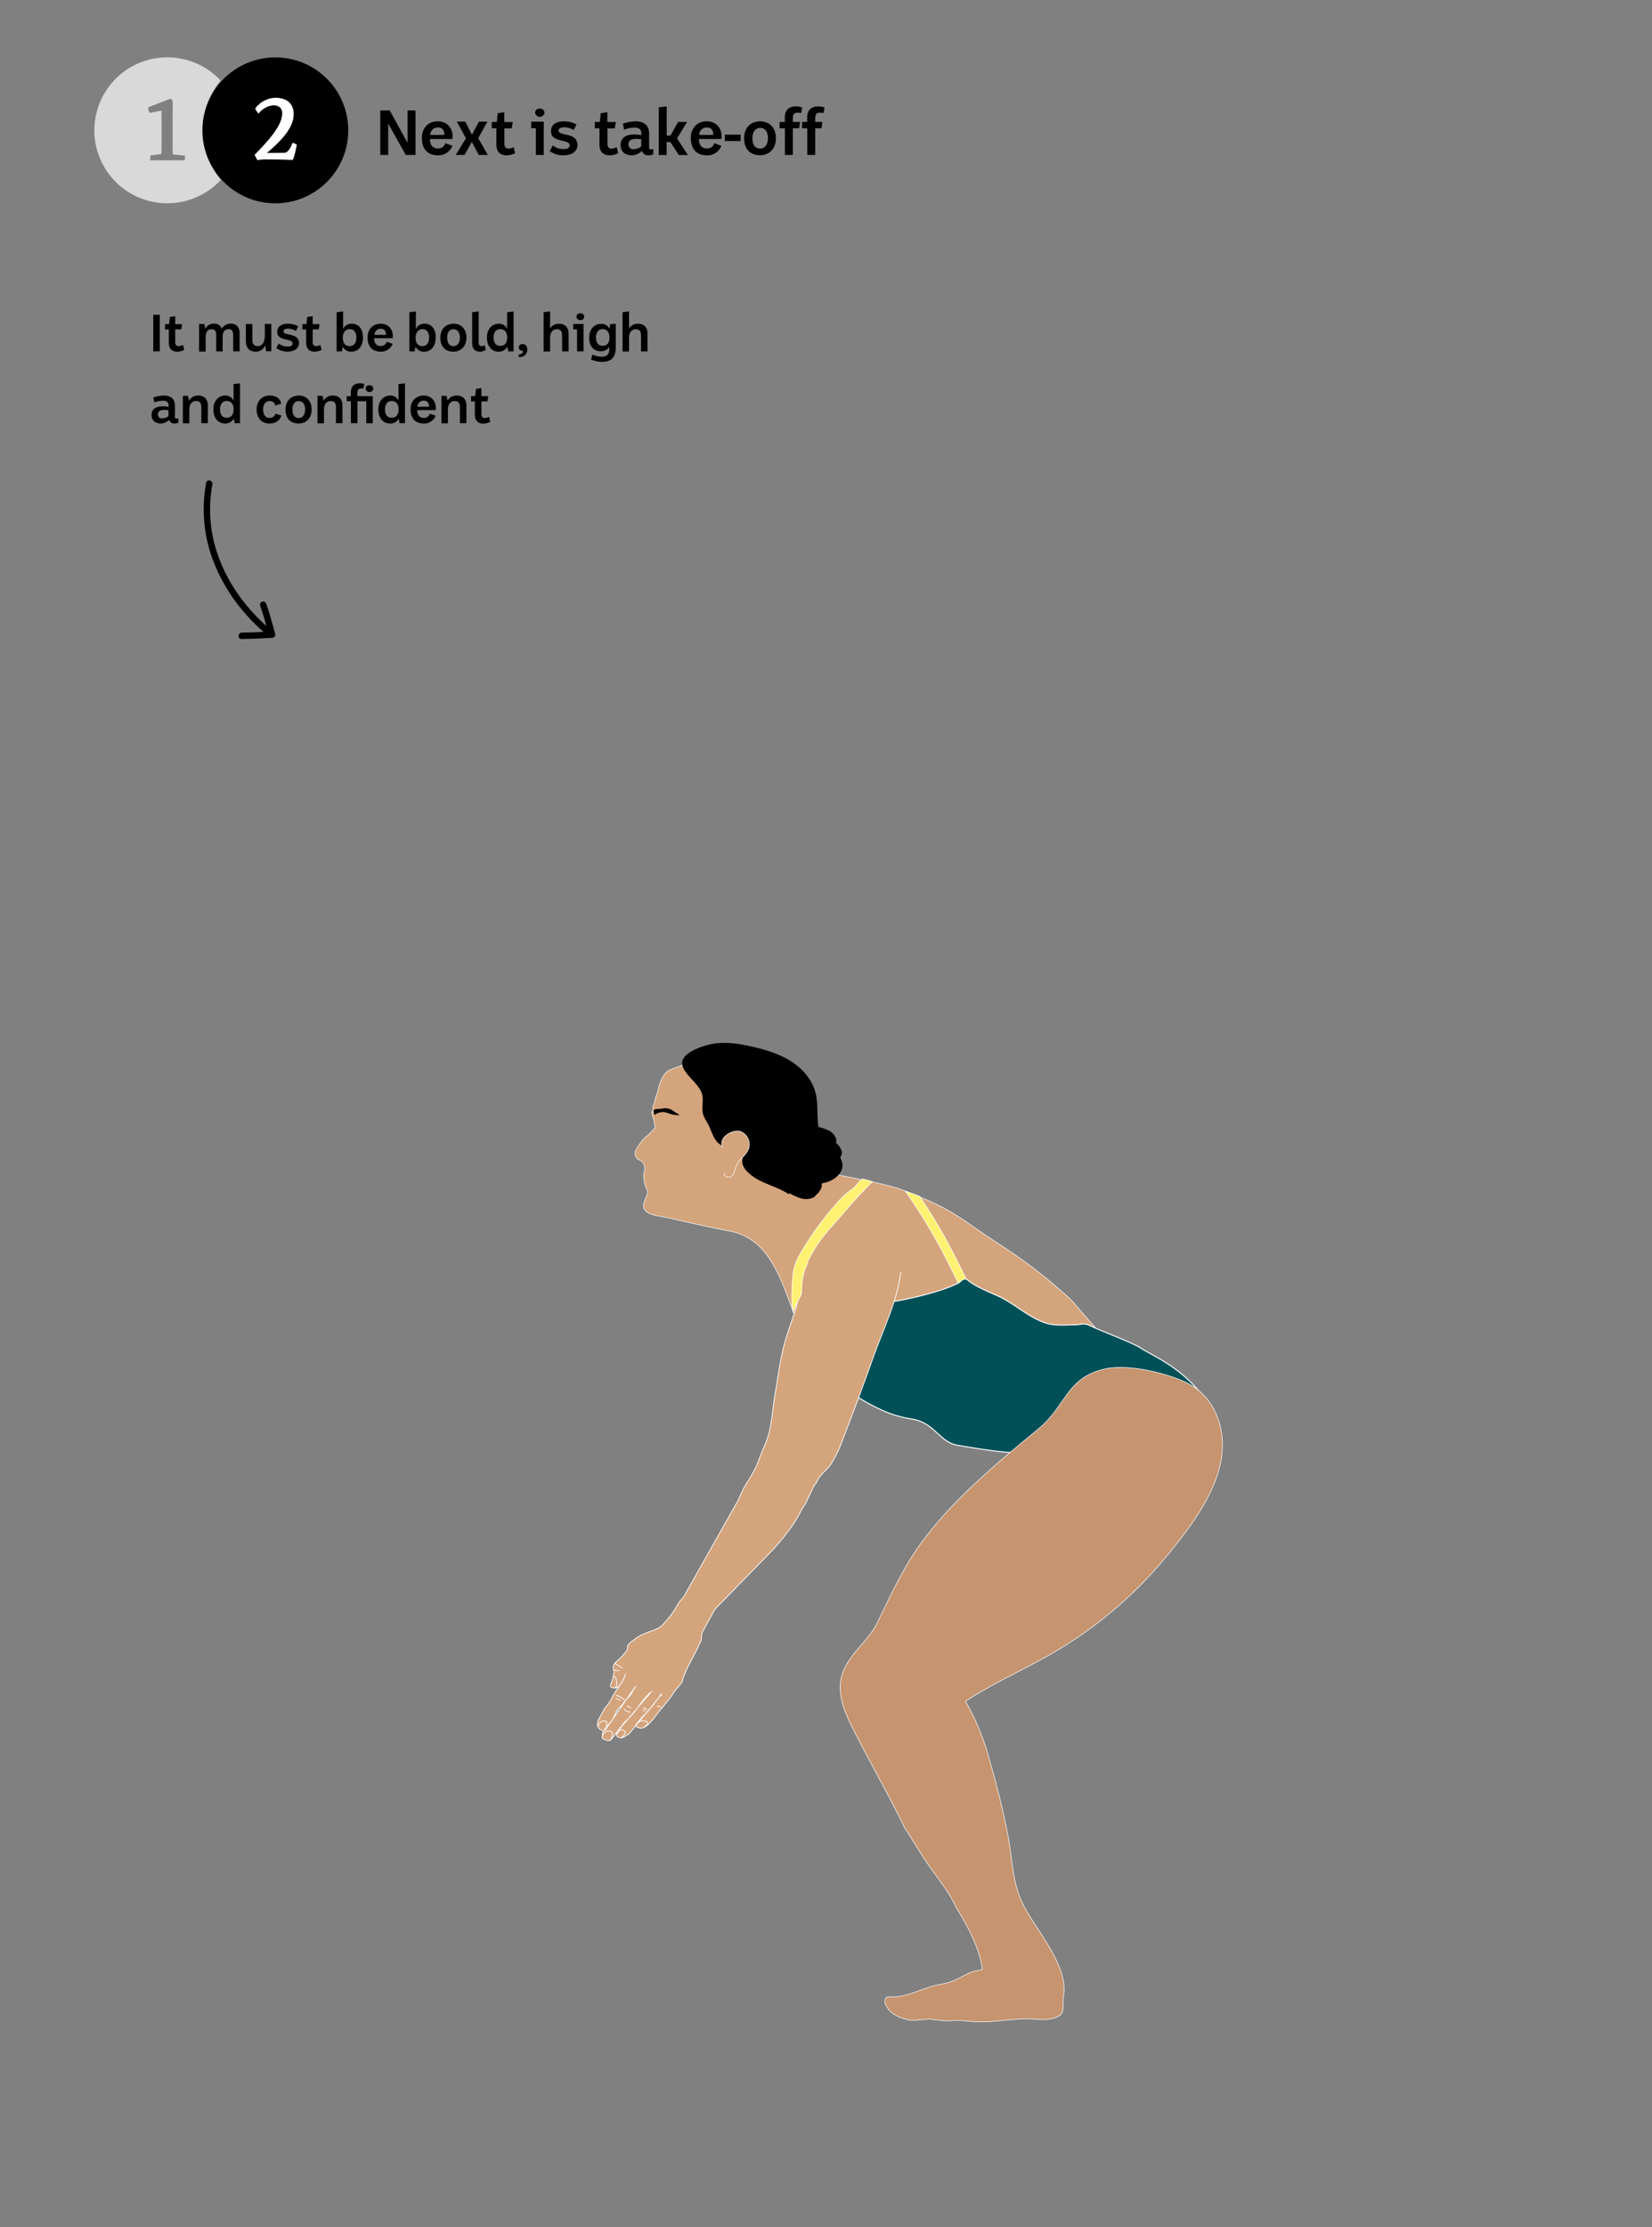 <svg id="Layer_1" data-name="Layer 1" xmlns="http://www.w3.org/2000/svg" viewBox="0 0 780 1051.14"><rect x="0" y="0" width="780" height="1051.14" fill="#808080" stroke="none"/><defs><style>.cls-1,.cls-3{fill:#d4a47c;}.cls-1,.cls-2,.cls-3,.cls-4,.cls-5{stroke:#fff;stroke-miterlimit:10;}.cls-1{stroke-width:0.27px;}.cls-2{fill:#005058;stroke-width:0.47px;}.cls-3{stroke-width:0.36px;}.cls-4{fill:#c6946f;stroke-width:0.27px;}.cls-5{fill:#fff171;stroke-width:0.3px;}.cls-6,.cls-7{fill:#fff;}.cls-6{opacity:0.7;}</style></defs><path class="cls-1" d="M505,612.86a236,236,0,0,0-31.35-24.38c-23.58-15.34-22.35-17.2-48.49-27.15-5.1-1.93-19-4.81-34.19-7.61a50.34,50.34,0,0,0,3.31-3.84,19.38,19.38,0,0,0-2.69-2.12,28,28,0,0,1-4.15-3.46c-1.16-1.13-2.48-1.8-2.78-3.38-.23-1.21.28-2.43.05-3.63a20,20,0,0,1-.64-2.42,30.62,30.62,0,0,1,.14-4c.12-2.92,0-5.91-.05-8.85a24.39,24.39,0,0,0-1.69-9.25,19.55,19.55,0,0,0-5.82-7.53,43.08,43.08,0,0,0-6.05-4.31,73.06,73.06,0,0,0-9.89-4.42c-3.82-1.39-8.6-1.57-12.6-1.28-3,.21-5.85,0-8.84.51a25.24,25.24,0,0,0-8.34,3.55c-2.23,1.35-4.56,1.83-7,2.54-1.22.35-2.21,1.21-3.47,1.63a28.43,28.43,0,0,0-4.39,1.69c-2.67,1.43-3.53,3.87-4.6,6.49-.71,1.74-.78,3.58-1.53,5.33a14,14,0,0,0-.75,2.64c-.21,1-.68,1.85-.89,2.87-.1.49,0,.92-.07,1.44s-.46.75-.45,1.28a19.22,19.22,0,0,0,.81,3.06,25.47,25.47,0,0,1,.68,3.63,2.08,2.08,0,0,0,.05.4c-.07,0-.18.1-.37.39a12.13,12.13,0,0,1-1.91,2.08c-1.69,1.72-2.13,1.56-3.87,3.71a27,27,0,0,0-2.9,4.29,3.41,3.41,0,0,0,2,4.91,1.84,1.84,0,0,1,1,.75,4.75,4.75,0,0,1,1.24,3.25,18.68,18.68,0,0,0-.58,3,18.44,18.44,0,0,0,.94,5.49c.5,1.44,1.28,2,.77,3.43-.37,1-.8,2-1.21,3-.78,1.9-.94,3.87.79,5.29,2.32,1.9,6.93,2.19,9.73,2.81,9.67,2.15,19.11,4.38,28.8,6.22a27.89,27.89,0,0,1,16.76,9.45c10.21,12.23,13.19,30.55,20.68,44.47.31-.36.13-11.87,0-22.58,1.47,4,2.9,8.05,4.22,12.26,1,3.07,4.3,1.62,6.75,3.7,2.24,1.9,1.51,9.27,4.41,9.74,10.49,1.73,21.12,2.41,31.72,3.38,18.17,1.65,36.31,4.16,54.56,4.39A219.83,219.83,0,0,0,531,641.05C529.18,641.44,508,615.66,505,612.86ZM371.74,555.2c1-.27,1.5.67,1.9,1.55-.36.39-.7.78-1,1.17C371.8,556.64,371,555.39,371.74,555.2Z"/><path d="M319.19,525.2c.31.18.6.39.9.59s.52.38.54.62,0,.09-.08.11-.22-.09-.29-.11a1.8,1.8,0,0,0-.32-.06c-.44-.06-.88-.07-1.32-.12-.25,0-.5,0-.75-.08-1.55-.31-3.05-1.15-4.61-1.28a7.19,7.19,0,0,0-4.2,1.36c-.15-.49-.68-2.08-.23-2.43.64-.5,2.77-.28,3.58-.5a6.49,6.49,0,0,1,4.5.45C317.71,524.16,318.4,524.76,319.19,525.2Z"/><path d="M394.9,544.31c-1.78-1.75-4-3.3-5.56-5.24-4.93-6.17-2.38-15.26-4.2-22.94-1.5-6.32-6.06-11.61-11.52-15.12s-11.79-5.45-18.12-6.91c-5.86-1.36-11.92-2.35-17.89-1.59-4,.51-15.47,3.77-15.52,9.14s8.76,9.84,9.58,15.68c.41,3-.55,6.08.38,8.92a24.88,24.88,0,0,0,2.11,4c1.3,2.39,2,5.09,3.44,7.39s4.11,4.2,6.76,3.58a11.1,11.1,0,0,1,1.74-5.51c1.16-1.56,2.12-.74,3.87.1,2.42,1.16,3.71,2.87,2.76,5.37s-2.56,5-2.22,7.61c.38,2.87,2.89,4.91,5.21,6.64,4,3,12.61,5.24,16.59,8.2,2.43-1.74,2-.82,4.51-2.41,1.9-1.21-.74-4.61,1.35-3.76a18.49,18.49,0,0,0,12.47.45c3.8-1.24,7.53-4.5,7.13-8.48A8.33,8.33,0,0,0,394.9,544.31Z"/><path d="M321.5,502.32l.88-.29c0-.07-.05-.13-.07-.2A2.92,2.92,0,0,0,321.5,502.32Z"/><path class="cls-1" d="M341.29,541.69c-2.59-4.59,4.65-8.94,8.39-7.58a6.56,6.56,0,0,1,3.81,8c-1.11,3.2-4.59,5.06-5.9,8.19-.69,1.64-.79,3.65-2.11,4.86s-4.26-.08-3.34-1.61"/><path d="M382.2,543.28a7,7,0,0,0,2.68-2.07,11.86,11.86,0,0,1,3.31-2.22,6.15,6.15,0,0,1,4.44-.6,6.67,6.67,0,0,1,3.3,2.29,6.4,6.4,0,0,1,1.58,3.25c0,1.3-1.17,3.07-1.62,4.27a6.72,6.72,0,0,1-3.28,3.18,6,6,0,0,1-4.58.85,19.69,19.69,0,0,1-8.58-6.2c-1.14-1.32-1.1-3.72-.81-5.39s1.27-4.32,2.55-5.49c2.46-2.25,6.32-.73,8.64.89,1.39,1,2.69,2.09,2.79,3.93a9.91,9.91,0,0,1-1,4.28,18.14,18.14,0,0,1-2.18,4.52,6.4,6.4,0,0,1-1.74,2,20.24,20.24,0,0,0-2.48,1.6,8.07,8.07,0,0,1-3,1.51,3.25,3.25,0,0,1-2.52-.22,10.9,10.9,0,0,1-2.63-1.5c-.5-.4-.85-1-1.32-1.39-.82-.74-.8-.79-.41-2"/><path d="M382,542.3c-.08-1.44.82-2.36,1.8-3.25a5.93,5.93,0,0,0,1-1,1.84,1.84,0,0,1,1.74-.84c1.83,0,3.59,1.26,5,2.21a6.47,6.47,0,0,1,1.69,1.39c.41.54.6,1.22,1,1.75.24.31.57.48.74.86s.16.83.36,1.23a2.41,2.41,0,0,1,.44,1.07,7.35,7.35,0,0,1,0,1.24,4.82,4.82,0,0,1-.4,2.22,14.11,14.11,0,0,1-1.32,1.94,6.67,6.67,0,0,1-.79.71c-.33.29-.54.67-.87,1a6.15,6.15,0,0,1-3.33,1.07c-2.2.33-4.56-.77-6.54-1.65a11.59,11.59,0,0,1-4-3c-.59-.75-1.06-1.54-1.57-2.33a9.81,9.81,0,0,1-1.3-2.26,8.56,8.56,0,0,1-.44-2.84,19.92,19.92,0,0,1,.13-3.09,6.16,6.16,0,0,1,1.35-2.67c.37-.41.84-.65,1.14-1.13a5.16,5.16,0,0,1,1-1.36,6.58,6.58,0,0,1,5.3-1.95,20.9,20.9,0,0,1,4.24.81c.87.32,1.72.69,2.58,1a6,6,0,0,1,2.38,1.72,4.09,4.09,0,0,1,1,1.44,5.31,5.31,0,0,1,.57,1.57c0,1.62-1,2.84-1.24,4.35a5.55,5.55,0,0,1-.11.89c-.14.46-.36.9-.53,1.34a10.54,10.54,0,0,1-1,2.13,6.93,6.93,0,0,1-1.83,1.91,3.6,3.6,0,0,1-2.91.57,9.81,9.81,0,0,1-3.59-.88,12.8,12.8,0,0,1-3.81-3.09,9.94,9.94,0,0,1-2.48-4.32,10.38,10.38,0,0,1-.47-2.57,10.83,10.83,0,0,1,.52-2.29c.44-1.61,1.95-2.69,3.15-3.71.23-.2.72-.8,1-.85s.65.22.88.31"/><path d="M374.24,554.31c-.07-1.43.83-2.36,1.81-3.25a6.35,6.35,0,0,0,1-1,1.82,1.82,0,0,1,1.73-.84c1.84,0,3.59,1.26,5,2.22a6,6,0,0,1,1.69,1.38c.41.55.6,1.23,1,1.75.23.32.57.48.74.86s.16.83.36,1.23a2.4,2.4,0,0,1,.43,1.07,8.56,8.56,0,0,1,0,1.24,4.93,4.93,0,0,1-.4,2.22,14.18,14.18,0,0,1-1.33,1.94,6,6,0,0,1-.79.71c-.33.29-.54.68-.86,1a6.1,6.1,0,0,1-3.33,1.07c-2.21.33-4.57-.76-6.55-1.65a11.43,11.43,0,0,1-4-3,25.78,25.78,0,0,1-1.58-2.33,10.19,10.19,0,0,1-1.3-2.26,8.3,8.3,0,0,1-.43-2.84,18.59,18.59,0,0,1,.12-3.08,6.25,6.25,0,0,1,1.35-2.68c.37-.4.84-.64,1.14-1.13a5.78,5.78,0,0,1,1-1.36,6.6,6.6,0,0,1,5.31-1.95,21,21,0,0,1,4.24.81c.86.32,1.71.69,2.58,1a6,6,0,0,1,2.37,1.72,4.3,4.3,0,0,1,1,1.45,5.19,5.19,0,0,1,.56,1.57c0,1.62-1,2.84-1.24,4.34a5.51,5.51,0,0,1-.1.89c-.15.46-.37.9-.54,1.35a10.17,10.17,0,0,1-1,2.12,6.75,6.75,0,0,1-1.82,1.91,3.62,3.62,0,0,1-2.92.57,10,10,0,0,1-3.59-.87,13,13,0,0,1-3.8-3.1,10,10,0,0,1-2.49-4.32,10.69,10.69,0,0,1-.47-2.56,11.74,11.74,0,0,1,.52-2.3c.44-1.61,1.95-2.68,3.15-3.71.23-.2.72-.79,1-.85s.65.22.87.31"/><path class="cls-2" d="M488.44,685.18c15-1.63,15.5-9.64,26.82-16.95,9.4-6.08,15.23-12.43,26.94-11.14,10,1.09,25.5,7,32.81,14.15-2.63-2.56-4.87-5.47-7.48-8s-5.57-5-8.45-7.32c-3.28-2.7,9.23,3.33,6.49.1-10-11.81-23.21-17.11-26.89-19.69-3.36-2.36-19.43-8.39-23.11-10.21-4.15-2.09-3.94-.87-8.52-.81s-9,.55-13.32-.86c-8.49-2.76-14.88-9.45-23.11-13-7.55-3.29-11.05-4.93-14.52-7.92-1.56-1.34-1.21-1-2.18.82-2,3.7-41.52,15.18-64.64,11.29-.88-.15-4.28,1.74-3.95,2.58,1.67,4.31,3.62,7.55,4.38,12.07a82.19,82.19,0,0,0,3.1,12c1.14,3.45,2.1,7.22,4.4,10.11,4.4,5.53,10.93,9.18,17.18,12.23l1.79.85a55.41,55.41,0,0,0,14.44,4.31c10.76,1.75,12.82,10.83,21.52,12.36C476.69,686.37,481,686,488.44,685.18Z"/><path class="cls-3" d="M388.89,577.16c-9.06,11.91-9.12,25.62-12.88,39.42-1.45,5.31-3.54,10.42-5.09,15.71-2.47,8.47-3.51,17.25-5,25.92-1.4,8.15-1.49,16.8-5,24.31-1.38,3-2.37,6-3.61,9-1.55,3.76-4,7.08-6,10.63-1.17,2.14-2,4.43-3.14,6.58L325,749.77c-.65,1-1.13,2.09-1.71,3.13a23.87,23.87,0,0,1-2.37,3,35.8,35.8,0,0,0-2.15,3.51,38.84,38.84,0,0,1-3.55,4.82c-1.57,1.87-2.87,3.57-5.16,4.62-1.69.79-3.51,1.27-5.25,2a23.46,23.46,0,0,0-5.89,3.43,9.48,9.48,0,0,0-2.51,2.33c-.4.79.12,1.73-.53,2.48-.32.38-.61.78-.93,1.16s-.42.44-.61.7-.35.44-.52.66a11.9,11.9,0,0,1-1.28,1.28c-.22.21-.43.43-.64.65s-.43.3-.64.47a2.58,2.58,0,0,0-.49.5c-.16.21-.38.38-.53.59a3.58,3.58,0,0,0-.7,1.44,1.67,1.67,0,0,0-.08.49c0,.22.12.49.17.72a8.22,8.22,0,0,1,.28,1.48,7.35,7.35,0,0,1-.26,1.4l-.24,1.27c-.06.31-.21.57-.28.88a3.29,3.29,0,0,1-.16.69c-.09.19-.14.4-.25.59a1.35,1.35,0,0,0-.24.48,8.06,8.06,0,0,0-.23,1.17c0,.58.47.75.92.92a1.7,1.7,0,0,0,.74.09,6.72,6.72,0,0,0,1.27-.06.38.38,0,0,0,.29-.13c.05-.06.06-.15.12-.2s.16-.06.25-.08a.54.54,0,0,0,.21-.16,8.38,8.38,0,0,0,1.14-1.52c.38-.61.75-1.23,1.09-1.85a19.31,19.31,0,0,0,1.07-2.67c-1,3.89-4.05,6.85-5.95,10.38a21.7,21.7,0,0,1-3.35,5.25,6.38,6.38,0,0,0-.78.94c-.11.15-.1.35-.18.51s-.17.28-.25.42c-.19.35-.33.69-.54,1s-.43.78-.63,1.17c-.33.65-.7,1.28-1.09,1.9a6.38,6.38,0,0,0-.49,2,2.62,2.62,0,0,0,.7,2.15,2.79,2.79,0,0,0,1.77,1,1.49,1.49,0,0,0,1.1-.25,1.87,1.87,0,0,0,.72-.87,8.36,8.36,0,0,1,1.16-2c.31-.35.69-.66,1-1s.45-.67.66-1a6.3,6.3,0,0,0,.69-1.21l.46-1.2A6.42,6.42,0,0,1,291,808a6.7,6.7,0,0,0,.62-1.11,3.85,3.85,0,0,1,1.11-1.2,10.26,10.26,0,0,0,1.06-1,18.38,18.38,0,0,1,2.27-2.9,2.74,2.74,0,0,0,.56-.62c.13-.2.33-.32.48-.51a9.64,9.64,0,0,0,1.08-1.31c.27-.49.46-1,.71-1.5.13-.25.31-.47.46-.71a2,2,0,0,0,.33-.55c-.05,0,.48-.35.54-.53l-.07-.19c.05.14-.92,1.28-1,1.41-.82,1.16-1.63,2.33-2.44,3.5q-3.43,4.93-6.86,9.89l-2.85,4.1a13,13,0,0,0-1.15,1.63,2.19,2.19,0,0,1-.29.17,4.72,4.72,0,0,0-.48.41,1.77,1.77,0,0,0-.57,1.19,2.34,2.34,0,0,0-.08.52c0,.25,0,.45-.06.7a3.25,3.25,0,0,0,0,.7c.06.39.27.54.6.73a7.72,7.72,0,0,0,1.4.56,2.34,2.34,0,0,0,1.43.12,3.07,3.07,0,0,0,1.25-1.1,15.41,15.41,0,0,0,1.29-1.61c.29-.43.57-.84.9-1.24a13.91,13.91,0,0,0,1.06-1.49c.34-.57,1-1,1.37-1.52.21-.28.38-.59.58-.88s.38-.43.54-.68a6.31,6.31,0,0,1,1.34-1.29,4.65,4.65,0,0,0,.73-.67c.28-.36.61-.63.92-1,2.27-2.34,4-5.17,6.06-7.69a25,25,0,0,1,3.54-3.73,19,19,0,0,1-2.54,3l-1.78,2.09-3.74,4.4-6.53,7.67a9.55,9.55,0,0,1-1.16,1.37.7.7,0,0,0-.33.46c0,.12-.11.16-.16.26a1.71,1.71,0,0,0,0,1.16c.27,1,1.42,1.14,2.3,1.14a2.64,2.64,0,0,0,1.53-.52c.5-.34,1.05-.55,1.54-.88a4.18,4.18,0,0,0,1.09-1.09,9.69,9.69,0,0,1,1.06-1.26,21,21,0,0,0,1.85-2.69l.55-.74c.15-.19.36-.32.51-.51.44-.51.82-1.06,1.23-1.59a4.83,4.83,0,0,1,.72-.78c.24-.21.44-.48.68-.68a12.3,12.3,0,0,0,2.42-2.62c.69-1,1.92-1.92,2.46-3a6.33,6.33,0,0,1,1.4-1.7c.51-.5.63-1.14,1.23-1.55.29-.19.27-.33.57-.51.15-.09-.05-.54.1-.59-.24.08-1,1.37-1.16,1.63-.69.92-1.42,1.8-2.14,2.69-1.75,2.14-3.54,4.24-5.3,6.36-.77.94-1.55,1.87-2.33,2.8a6,6,0,0,0-.92,1.1c0,.2-.39.31-.28.51s.17.21.23.33a1.33,1.33,0,0,0,.2.35.62.62,0,0,0,.32.11c.43.07.82.27,1.24.36a2.24,2.24,0,0,0,1.2-.11c3.1-.95,5.72-5.37,7.7-7.72,1.72-2,3.4-4.1,5.05-6.19,1.19-1.51,2.3-3.69,3.71-5a5.68,5.68,0,0,0,.5-.6,2,2,0,0,0,.33-.38,3.53,3.53,0,0,1,.39-.71c.19-.23.56-.42.71-.69a11.23,11.23,0,0,0,.59-1.75c2.39-7.11,5.48-10.83,8.37-17.76.42.37.42-3.53.68-4,1.83-3.53,3.77-7,5.65-10.47a8.11,8.11,0,0,1,1.07-1.4l26-26.68a107.51,107.51,0,0,0,8.18-9.78,51.6,51.6,0,0,0,5.79-9.27,23.3,23.3,0,0,1,1.95-3.12c.94-1.45,1.47-3.27,2.29-4.74a28.62,28.62,0,0,0,1.38-3c.51-1.25,1.48-1.87,2-3.12,1.33-3.23,4.81-5.39,6.74-8.38a63.51,63.51,0,0,0,5.59-11.92q7.49-19.39,14.48-39c4.49-12.54,11.14-26.2,12.73-39.41"/><path class="cls-3" d="M293.68,787.42a3.24,3.24,0,0,0-.94-.94c-.26-.15-.54-.27-.81-.4a5.38,5.38,0,0,1-.66-.38c-.36-.2-.58-.57-1-.39"/><path class="cls-3" d="M292.43,788.6a5.32,5.32,0,0,1-1.53-.2l-.5-.09c-.2,0-.42-.22-.62-.23"/><path class="cls-3" d="M282.3,814.93c.1-.25.68-1.5.82-1.7a3,3,0,0,1,.78-.6,2.19,2.19,0,0,1,2.23-.14c.66.48.34,1.43.2,2.09a4.59,4.59,0,0,1-.42,1.06c-.07.15-.18.26-.25.41a3.55,3.55,0,0,1-.58.9"/><path class="cls-3" d="M284.36,819.61c.07-.33.4-.92.51-1.24a1.68,1.68,0,0,1,.88-.88c.3-.14.63-.21.93-.35.08,0,.12-.1.2-.14a2.28,2.28,0,0,1,.45,0,1.87,1.87,0,0,1,1.24.27c.27.17.65.45.65.82a5.73,5.73,0,0,1-.21,1.08c-.06.27-.42,2.26-.66,2,0,0-.7.26-.71.34"/><path class="cls-3" d="M291.13,818.85a9.7,9.7,0,0,1,.6-1,2.61,2.61,0,0,1,.73-.88,2.41,2.41,0,0,1,.54-.41,2.87,2.87,0,0,1,.62-.17c.21,0,.32.12.5.19a1.85,1.85,0,0,1,.44.23,2.26,2.26,0,0,1,.37.22,1.72,1.72,0,0,1,.2.38,1.17,1.17,0,0,1-.06.86,4.28,4.28,0,0,1-.67.91c-.11.15-.2.31-.31.45a4.92,4.92,0,0,1-.61.6c0-.14-1,.06-.9-.07"/><path class="cls-3" d="M295.89,805.28a4.08,4.08,0,0,1,1.05.36,2.23,2.23,0,0,1,1,.75"/><path class="cls-3" d="M294.55,806.45a2.61,2.61,0,0,0,.41.48,2.78,2.78,0,0,0,.87.73,2.74,2.74,0,0,0,.89.34,2.52,2.52,0,0,0,.47.06c.14,0,.27,0,.4,0"/><path class="cls-3" d="M303.42,807c.22.13.47.25.69.39a.57.57,0,0,1-.32-.21"/><path class="cls-3" d="M303.73,805.9c.44.27.91.52,1.33.83a1.61,1.61,0,0,1,.46.44"/><path class="cls-3" d="M310.18,805.23a6,6,0,0,1,1.38.27c.16,0,.42.2.58.11"/><path class="cls-3" d="M290.63,801.53c.26.09,1.61.7,1.84.85.82.43.12.11.2.13"/><path class="cls-3" d="M290.72,800.28a5.37,5.37,0,0,1,3.53,1.64c.17.2.49.18.71.33"/><path class="cls-3" d="M301.26,813.24c.13-.08.82-.83,1-.89a1.9,1.9,0,0,1,.69-.18,8.25,8.25,0,0,1,1.7.22c.43.09.91.17,1.09.53a.88.88,0,0,1-.25,1c-.28.3-.56.56-.87.84s-.75.73-1,.72"/><path class="cls-3" d="M289.46,791.79c.44-1.25,1.29.09,1.42.63.3,1.23.94,3.78-.85,4.28"/><path class="cls-4" d="M574.48,668.1a29,29,0,0,0-13.92-15.32c-9.26-4.57-28-9.38-39.65-6.48-17.53,4.35-17.52,17.33-30.64,28.13-19.42,16-39.08,32.4-53.74,51.71-9.59,12.64-15.65,26.2-22.24,39.66-3.6,7.36-10.42,12.64-14.56,19.78-5.94,10.24-2.2,20.2,3.2,30.79,8.06,15.83,15.15,28.08,23,43.89l1.29,2.6c4.32,6.57,8.23,13.41,12.87,19.8,3.82,5.27,8.61,11.39,11.44,17.83a115.15,115.15,0,0,1,9,17c.27.79.58,1.58.89,2.37a45.52,45.52,0,0,1,2.39,9.75c-.87.2-3.36.67-3.66.76-3.79,1-7.25,3.63-11,4.94-3.23,1.13-6.57,1.4-9.81,2.43-6.4,2-12.76,5.26-19.54,4.77a1.64,1.64,0,0,0-1.16.2,2.57,2.57,0,0,0-.8,2.28,3.64,3.64,0,0,0,.58,1.72c.16.25.41.46.56.71s.15.41.26.6a8.79,8.79,0,0,0,3.06,2.79,15.72,15.72,0,0,0,5.26,2.17,17.12,17.12,0,0,0,2,.53c.47,0,.9-.05,1.38,0,1.5.2,3.06-.23,4.57-.25.72,0,1.42-.14,2.14-.16a13.64,13.64,0,0,1,2-.06c.58.07,1.15.22,1.72.29,1.13.14,2.25.13,3.38.32,3.15.51,6.45-.29,9.67.06a71.93,71.93,0,0,0,11.93.53c5.89-.32,11.77-1.23,17.67-1.36,5.22-.12,11.51,1.48,16.22-1.48,2.62-1.65,1.35-6.18,1.9-9.22,2.59-14.2-12.88-31-19-43.12-5.44-10.84-5-21.5-7.31-33.15-2.62-13.51-6.12-26.84-10-40a117.7,117.7,0,0,0-9.94-22.9c12.95-8.56,27.57-14.92,41.09-22.74a199.33,199.33,0,0,0,54.44-46.48C565.75,716.25,584.17,691.87,574.48,668.1Z"/><path class="cls-5" d="M411.49,557.57l-2.71-.76-1-.25h0a4.11,4.11,0,0,1-.47,0c-.12,0-.23,0-.36,0-1.43,1.15-3.39,3.94-4.72,4.83a38.2,38.2,0,0,0-7.57,7,146.37,146.37,0,0,0-17.11,23.87,24.78,24.78,0,0,0-3.06,8.52,85.39,85.39,0,0,0-.62,10.08,40.24,40.24,0,0,0,.54,8.27c1.11-2.68,2.5-5.27,3.82-8,.07-.18.13-.36.2-.53a66.52,66.52,0,0,1,.47-7,20.7,20.7,0,0,1,2.44-7.2,1.59,1.59,0,0,1,0-.84,65.84,65.84,0,0,1,11.56-16.86c6.06-6.82,12.46-14.75,19.06-20.95l-.2-.06Z"/><path class="cls-5" d="M445.47,582.89c-3.51-6.23-7.26-12.31-11.2-18.23-1.38-.51-2.77-1-4.21-1.58-.85-.31-1.71-.6-2.57-.9,5.25,7.55,10.18,15.37,14.71,23.45,3.64,6.52,6.88,13.25,10.26,19.91a5.6,5.6,0,0,1,3.77-1.84C452.69,596.74,449.31,589.69,445.47,582.89Z"/><path d="M97.35,227.85a68.34,68.34,0,0,0,2.26,33.88,81.51,81.51,0,0,0,15.44,27A88.38,88.38,0,0,0,127,300.4c1.49,1.2,3.62-.91,2.12-2.12-15.47-12.49-27.31-30.61-29.53-50.65a65,65,0,0,1,.69-19c.35-1.89-2.54-2.69-2.89-.8Z"/><path d="M122.78,285.81c1.69,4.63,2.92,9.41,4.25,14.16l1.45-1.9c-2.49.06-5,.24-7.47.34-2.31.1-4.62.1-6.94.2-1.92.09-1.93,3.09,0,3,2.32-.1,4.63-.1,6.94-.2,2.49-.1,5-.28,7.47-.34a1.52,1.52,0,0,0,1.44-1.9c-1.33-4.75-2.56-9.52-4.24-14.16a1.55,1.55,0,0,0-1.85-1.05,1.52,1.52,0,0,0-1,1.85Z"/><path d="M75.44,148.57v17.26H72.36V148.57Z"/><path d="M82.74,149.26V153H86l-.42,2.47H82.74v5.92c0,1.4.64,2,1.68,2a5.72,5.72,0,0,0,2-.57l.56,2.34a8.09,8.09,0,0,1-3.27.84c-3,0-4-2-4-4.14V155.5h-1.8V153h1.94l.37-3.42Z"/><path d="M96.48,152.91l.44,2.29a4.34,4.34,0,0,1,4-2.44,3.77,3.77,0,0,1,3.85,2.39,4.55,4.55,0,0,1,4.16-2.39c3,0,4.22,2,4.22,4.64v8.43h-3.06v-7.45c0-2-.47-3-2.14-3-2.22,0-2.81,1.68-2.81,3.58v6.9h-3.06v-7.45c0-2-.47-3-2.15-3-2.36,0-2.83,1.9-2.83,4v6.51H94V152.91Z"/><path d="M119.15,152.91v7.45c0,2,.79,3,2.59,3,2.34,0,3.3-2.42,3.3-4.86v-5.62h3.06v12.92h-2.44l-.45-2.81a4.7,4.7,0,0,1-4.46,3c-3.16,0-4.66-1.95-4.66-5.2v-7.87Z"/><path d="M131.6,162.13a6.72,6.72,0,0,0,4.19,1.43c1.48,0,2.35-.44,2.35-1.5,0-2.52-7.47-.84-7.23-5.57.1-2.32,1.8-3.7,5.23-3.7A10.49,10.49,0,0,1,140.8,154l-1.08,2.17a7.36,7.36,0,0,0-3.7-1.07c-1.21,0-2.22.4-2.17,1.41.15,2.05,7.32.47,7.32,5.45,0,2.66-2.39,4-5.45,4a8.86,8.86,0,0,1-5.3-1.68Z"/><path d="M147.63,149.26V153h3.26l-.42,2.47h-2.84v5.92c0,1.4.64,2,1.68,2a5.72,5.72,0,0,0,1.95-.57l.57,2.34a8.21,8.21,0,0,1-3.28.84c-3,0-4-2-4-4.14V155.5h-1.8V153h1.94l.37-3.42Z"/><path d="M162,147v8.21a4.39,4.39,0,0,1,4.31-2.41c2.44.07,5.06,1.72,5.06,6.48,0,3.9-2,6.71-5.45,6.71a4.28,4.28,0,0,1-4.07-2.37l-.42,2.22h-2.49V147.39Zm-.12,12.36c0,2.21.81,4,3.25,4,2,0,3.11-1.5,3.11-4,0-3-1.51-4-3.13-4C163.32,155.35,161.87,156.76,161.87,159.35Z"/><path d="M185.39,162.28a5.76,5.76,0,0,1-5.57,3.7c-4.34,0-6.26-2.71-6.26-6.76s2.71-6.53,6.43-6.43c3,.07,5.75,2.34,5.45,6.46l-.05.39h-8.73c0,2.2.94,3.7,3.18,3.7a2.87,2.87,0,0,0,2.79-2.05Zm-3.13-4.22c.05-2-1-2.93-2.54-2.88a2.87,2.87,0,0,0-2.91,2.88Z"/><path d="M196.35,147v8.21a4.39,4.39,0,0,1,4.31-2.41c2.44.07,5.06,1.72,5.06,6.48,0,3.9-1.95,6.71-5.45,6.71a4.27,4.27,0,0,1-4.07-2.37l-.42,2.22h-2.49V147.39Zm-.13,12.36c0,2.21.82,4,3.26,4,2,0,3.1-1.5,3.1-4,0-3-1.5-4-3.13-4S196.22,156.76,196.22,159.35Z"/><path d="M214.23,152.79c3.23,0,6,2.19,6,6.6,0,3.63-2.15,6.59-6.17,6.59-4.36,0-6.16-3-6.16-6.59C207.94,155,210.72,152.79,214.23,152.79Zm-3.09,6.6c0,2.05.69,4,3,4,2.1,0,3-1.95,3-4,0-2.86-1.41-4-3-4C212.52,155.38,211.14,156.49,211.14,159.39Z"/><path d="M226,147v14.62c0,1.39.62,1.76,1.53,1.76a2.42,2.42,0,0,0,1.28-.47l.57,2.19a5.35,5.35,0,0,1-2.79.89c-2.56,0-3.65-1.73-3.65-4.07V147.36Z"/><path d="M242.49,147v18.84h-2.56l-.35-2.22a4.52,4.52,0,0,1-4.12,2.37c-3.47.05-5.55-2.84-5.55-6.63,0-4.64,3-6.56,5.53-6.56a4.1,4.1,0,0,1,4,2.44v-7.84Zm-9.42,12.33c0,2.2.86,3.92,3.16,3.92s3.25-1.72,3.25-3.89c0-2.94-1.58-4-3.28-4S233.07,156.49,233.07,159.32Z"/><path d="M246.61,165.49a1.42,1.42,0,0,1-1.63-1.58,1.6,1.6,0,0,1,1.73-1.53c1.7,0,2.37,1.33,2.24,2.91-.19,2.34-2,3.28-4,3.3v-1.33c1.16,0,2-.62,2-1.36C246.91,165.71,246.61,165.49,246.61,165.49Z"/><path d="M259.73,147v8a4.82,4.82,0,0,1,4.24-2.19c3,0,4.49,1.94,4.49,4.61v8.43H265.4v-7.45c0-2-.74-3-2.41-3-2.35,0-3.26,1.9-3.26,4v6.51h-3.06V147.36Z"/><path d="M275.54,152.91v12.92h-3.08V155.45h-1.8v-2.54Zm-1.55-5a1.6,1.6,0,1,1,0,3.16,1.63,1.63,0,0,1-1.8-1.63A1.59,1.59,0,0,1,274,147.88Z"/><path d="M290.73,152.91v11c0,4.29-1.67,6.88-6.41,6.88a13.36,13.36,0,0,1-5.28-1.11l.72-2.31a11.13,11.13,0,0,0,4.22,1c2.78,0,3.69-1.38,3.69-3.5v-1.14a4.44,4.44,0,0,1-4,2.05c-3.48.07-5.48-2.57-5.48-6.36,0-4.64,3-6.56,5.52-6.56a4.28,4.28,0,0,1,4.1,2.34l.32-2.22Zm-9.32,6.41c0,2.2.86,3.92,3.16,3.92s3.2-1.72,3.2-3.89c0-2.94-1.55-4-3.23-4S281.41,156.49,281.41,159.32Z"/><path d="M297,147v8a4.81,4.81,0,0,1,4.24-2.19c3,0,4.49,1.94,4.49,4.61v8.43h-3.06v-7.45c0-2-.74-3-2.41-3-2.35,0-3.26,1.9-3.26,4v6.51h-3.06V147.36Z"/><path d="M72.38,187.64a15.49,15.49,0,0,1,4.89-.94c3.89,0,5.32,1.92,5.32,4.93v5.23a.65.65,0,0,0,.62.74,2.41,2.41,0,0,0,1-.15v2.05a5,5,0,0,1-2,.39,2.34,2.34,0,0,1-2.34-1.75,5.64,5.64,0,0,1-3.89,1.75c-2.52,0-4.39-1.28-4.42-4s2-4.09,5.25-4.09a19.85,19.85,0,0,1,2.79.25v-.77c0-1.4-.89-2.17-2.66-2.14a10.41,10.41,0,0,0-4,.79Zm7.16,6a13.13,13.13,0,0,0-2.52-.15c-1.48.07-2.42.77-2.44,2.07a1.81,1.81,0,0,0,2.1,1.9,5.1,5.1,0,0,0,2.86-1Z"/><path d="M88.76,186.82l.47,2.3a4.76,4.76,0,0,1,4.41-2.42c3,0,4.49,2,4.49,4.61v8.43H95.07V192.3c0-2-.74-3-2.41-3-2.35,0-3.26,1.89-3.26,4v6.51H86.34V186.82Z"/><path d="M113.32,180.91v18.83h-2.56l-.35-2.21a4.5,4.5,0,0,1-4.11,2.36c-3.48.05-5.55-2.83-5.55-6.63,0-4.64,3-6.56,5.52-6.56a4.09,4.09,0,0,1,4,2.44V181.3Zm-9.42,12.32c0,2.2.87,3.93,3.16,3.93s3.26-1.73,3.26-3.9c0-2.93-1.58-4-3.28-4S103.9,190.4,103.9,193.23Z"/><path d="M132.86,196.12c-.84,2.64-3,3.77-5.62,3.77-4.24,0-6.07-3.15-6.07-6.61,0-4.21,2.61-6.51,6.14-6.58,3.11-.07,5,1.53,5.5,3.8l-2.84.91a2.54,2.54,0,0,0-2.61-2.12c-1.78,0-3.13,1.31-3.13,3.94,0,2.1.79,4,3.08,4a2.6,2.6,0,0,0,2.71-2Z"/><path d="M141.15,186.7c3.23,0,6,2.19,6,6.61,0,3.62-2.15,6.58-6.17,6.58-4.36,0-6.16-3-6.16-6.58C134.86,188.89,137.65,186.7,141.15,186.7Zm-3.09,6.61c0,2.05.69,4,3,4,2.1,0,3-1.94,3-4,0-2.86-1.41-4-3-4C139.45,189.29,138.06,190.4,138.06,193.31Z"/><path d="M152.32,186.82l.47,2.3a4.76,4.76,0,0,1,4.41-2.42c3,0,4.49,2,4.49,4.61v8.43h-3.06V192.3c0-2-.74-3-2.41-3-2.35,0-3.26,1.89-3.26,4v6.51H149.9V186.82Z"/><path d="M165.66,187V185.2c0-2.64,1.38-4.29,4.25-4.29a6.9,6.9,0,0,1,2.12.32l-.47,2.19c-.1,0-.5-.07-.89-.07-1.36,0-1.92.56-1.92,2.34V187H176v12.79h-3.06V189.41h-4.16v10.33h-3.09V189.41h-2V187Zm8.81-5.16a1.65,1.65,0,0,1,1.8,1.56,1.62,1.62,0,0,1-1.8,1.6,1.64,1.64,0,0,1-1.83-1.63C172.64,182.48,173.28,181.79,174.47,181.79Z"/><path d="M191.21,180.91v18.83h-2.56l-.35-2.21a4.5,4.5,0,0,1-4.11,2.36c-3.48.05-5.55-2.83-5.55-6.63,0-4.64,3-6.56,5.52-6.56a4.09,4.09,0,0,1,4,2.44V181.3Zm-9.42,12.32c0,2.2.87,3.93,3.16,3.93s3.26-1.73,3.26-3.9c0-2.93-1.58-4-3.28-4S181.79,190.4,181.79,193.23Z"/><path d="M205.69,196.19a5.75,5.75,0,0,1-5.57,3.7c-4.34,0-6.26-2.71-6.26-6.75s2.71-6.54,6.43-6.44c3,.07,5.75,2.34,5.45,6.46l-.05.4H197c0,2.19.94,3.69,3.18,3.69a2.87,2.87,0,0,0,2.79-2ZM202.56,192c.05-2-1-2.94-2.54-2.89a2.88,2.88,0,0,0-2.91,2.89Z"/><path d="M210.85,186.82l.47,2.3a4.76,4.76,0,0,1,4.41-2.42c3,0,4.49,2,4.49,4.61v8.43h-3.06V192.3c0-2-.74-3-2.42-3-2.34,0-3.25,1.89-3.25,4v6.51h-3.06V186.82Z"/><path d="M227.3,183.17V187h3.25l-.42,2.46H227.3v5.92c0,1.41.64,1.95,1.68,1.95a5.43,5.43,0,0,0,1.94-.57l.57,2.34a7.94,7.94,0,0,1-3.28.84c-3,0-4-2-4-4.14v-6.34h-1.8V187h1.95l.37-3.43Z"/><path class="cls-6" d="M95.79,61.4A36.74,36.74,0,0,1,104.16,38a34.44,34.44,0,1,0,.11,46.9A36.78,36.78,0,0,1,95.79,61.4ZM87.2,75.66H70.92L71,73.39l4.46-.58c.58,0,.81-.23.81-1,.08-10.05,0-19.6,0-19.6l-5.62,1.08c-.19-.31-1.12-2.46-.46-2.73l10.35-4,1,1s-.12,20.87,0,24.37c0,.77.19,1,.73,1l5.08.54Z"/><circle cx="130" cy="61.53" r="34.44"/><path class="cls-7" d="M120.65,51a12.41,12.41,0,0,1,9.24-4.85c5.89,0,9.08,3,8.74,8.51-.47,7-8,13.59-12.63,17.55l8.31-.08c1.78-.15,3-2.54,3.82-4.73,0,0,1.73.5,2,1-.66,3.16-1.43,7.12-2.2,7.12,0,0-3.69-.27-11.47-.27a25.63,25.63,0,0,0-4.93.31l-1.34-2.46c7.77-7.9,12.39-13.63,13-18.71.46-3.66-2-4.82-4.35-4.66a9.73,9.73,0,0,0-6.74,3.92C121.92,53.39,120.19,51.55,120.65,51Z"/><path d="M184,52.13l8.43,15.27V52.13h3.75v21h-4.59L183.3,58.34V73.13h-3.75v-21Z"/><path d="M213.6,68.81a7,7,0,0,1-6.78,4.5c-5.28,0-7.62-3.3-7.62-8.22s3.3-8,7.83-7.83c3.69.09,7,2.85,6.63,7.86l-.06.48H203c0,2.67,1.14,4.5,3.87,4.5a3.5,3.5,0,0,0,3.39-2.49Zm-3.81-5.13c.06-2.43-1.26-3.57-3.09-3.51a3.5,3.5,0,0,0-3.54,3.51Z"/><path d="M219.69,57.41l3.15,6.18,3.3-6.18h4l-4.35,7.8,4.53,7.92h-4.26L222.78,67l-3.45,6.12h-4.14L220,65.27l-4.29-7.86Z"/><path d="M238.11,53v4.59h4l-.51,3h-3.45v7.2c0,1.71.78,2.37,2,2.37a6.83,6.83,0,0,0,2.37-.69l.69,2.85a9.82,9.82,0,0,1-4,1c-3.69,0-4.83-2.46-4.83-5V60.56H232.2v-3h2.37l.45-4.17Z"/><path d="M256.74,57.41V73.13H253V60.5H250.8V57.41Zm-1.89-6.12a2,2,0,0,1,2.22,1.89,2.22,2.22,0,0,1-4.41,0A1.93,1.93,0,0,1,254.85,51.29Z"/><path d="M261,68.63a8.15,8.15,0,0,0,5.1,1.74c1.8,0,2.85-.54,2.85-1.83,0-3.06-9.09-1-8.79-6.78.12-2.82,2.19-4.5,6.36-4.5a12.78,12.78,0,0,1,5.67,1.47l-1.32,2.64a8.9,8.9,0,0,0-4.5-1.29c-1.47,0-2.7.48-2.64,1.71.18,2.49,8.91.57,8.91,6.63,0,3.24-2.91,4.92-6.63,4.89a10.76,10.76,0,0,1-6.45-2Z"/><path d="M286.77,53v4.59h4l-.51,3h-3.45v7.2c0,1.71.78,2.37,2,2.37a6.83,6.83,0,0,0,2.37-.69l.69,2.85a9.82,9.82,0,0,1-4,1c-3.69,0-4.83-2.46-4.83-5V60.56h-2.19v-3h2.37l.45-4.17Z"/><path d="M294.09,58.4A18.74,18.74,0,0,1,300,57.26c4.74,0,6.48,2.34,6.48,6v6.36a.79.79,0,0,0,.75.9,3,3,0,0,0,1.23-.18v2.49a6.08,6.08,0,0,1-2.49.48,2.84,2.84,0,0,1-2.85-2.13,6.87,6.87,0,0,1-4.74,2.13c-3.06,0-5.34-1.56-5.37-4.83s2.46-5,6.39-5a24.49,24.49,0,0,1,3.39.3v-.93c0-1.71-1.08-2.64-3.24-2.61a12.68,12.68,0,0,0-4.86,1Zm8.7,7.35a16.62,16.62,0,0,0-3.06-.18c-1.8.09-2.94.93-3,2.52a2.21,2.21,0,0,0,2.55,2.31,6.17,6.17,0,0,0,3.48-1.26Z"/><path d="M314.79,50.21V64h1.74l3.66-6.45h4.2l-4.71,7.77,5.13,7.86h-4.29l-4-6.09h-1.77v6.09h-3.72V50.66Z"/><path d="M340.59,68.81a7,7,0,0,1-6.78,4.5c-5.28,0-7.62-3.3-7.62-8.22s3.3-8,7.83-7.83c3.69.09,7,2.85,6.63,7.86l-.06.48H330c0,2.67,1.14,4.5,3.87,4.5a3.5,3.5,0,0,0,3.39-2.49Zm-3.81-5.13c.06-2.43-1.26-3.57-3.09-3.51a3.5,3.5,0,0,0-3.54,3.51Z"/><path d="M349.68,63.56v3h-7.44v-3Z"/><path d="M359,57.26c3.93,0,7.35,2.67,7.35,8,0,4.41-2.61,8-7.5,8-5.31,0-7.5-3.6-7.5-8C351.33,59.93,354.72,57.26,359,57.26Zm-3.75,8c0,2.49.84,4.86,3.66,4.86,2.55,0,3.69-2.37,3.69-4.86,0-3.48-1.71-4.89-3.6-4.89C356.91,60.41,355.23,61.76,355.23,65.3Z"/><path d="M370.56,57.56V55.43c0-3.21,1.68-5.22,5.19-5.22a8.28,8.28,0,0,1,3,.54l-.48,2.61a7.71,7.71,0,0,0-1.59-.18c-1.65,0-2.34.69-2.34,2.85v1.53h3.42l-.48,3h-2.94V73.13h-3.75V60.56H368.1v-3Z"/><path d="M381.12,57.56V55.43c0-3.21,1.68-5.22,5.19-5.22a8.28,8.28,0,0,1,3,.54l-.48,2.61a7.71,7.71,0,0,0-1.59-.18c-1.65,0-2.34.69-2.34,2.85v1.53h3.42l-.48,3h-2.94V73.13h-3.75V60.56h-2.46v-3Z"/></svg>